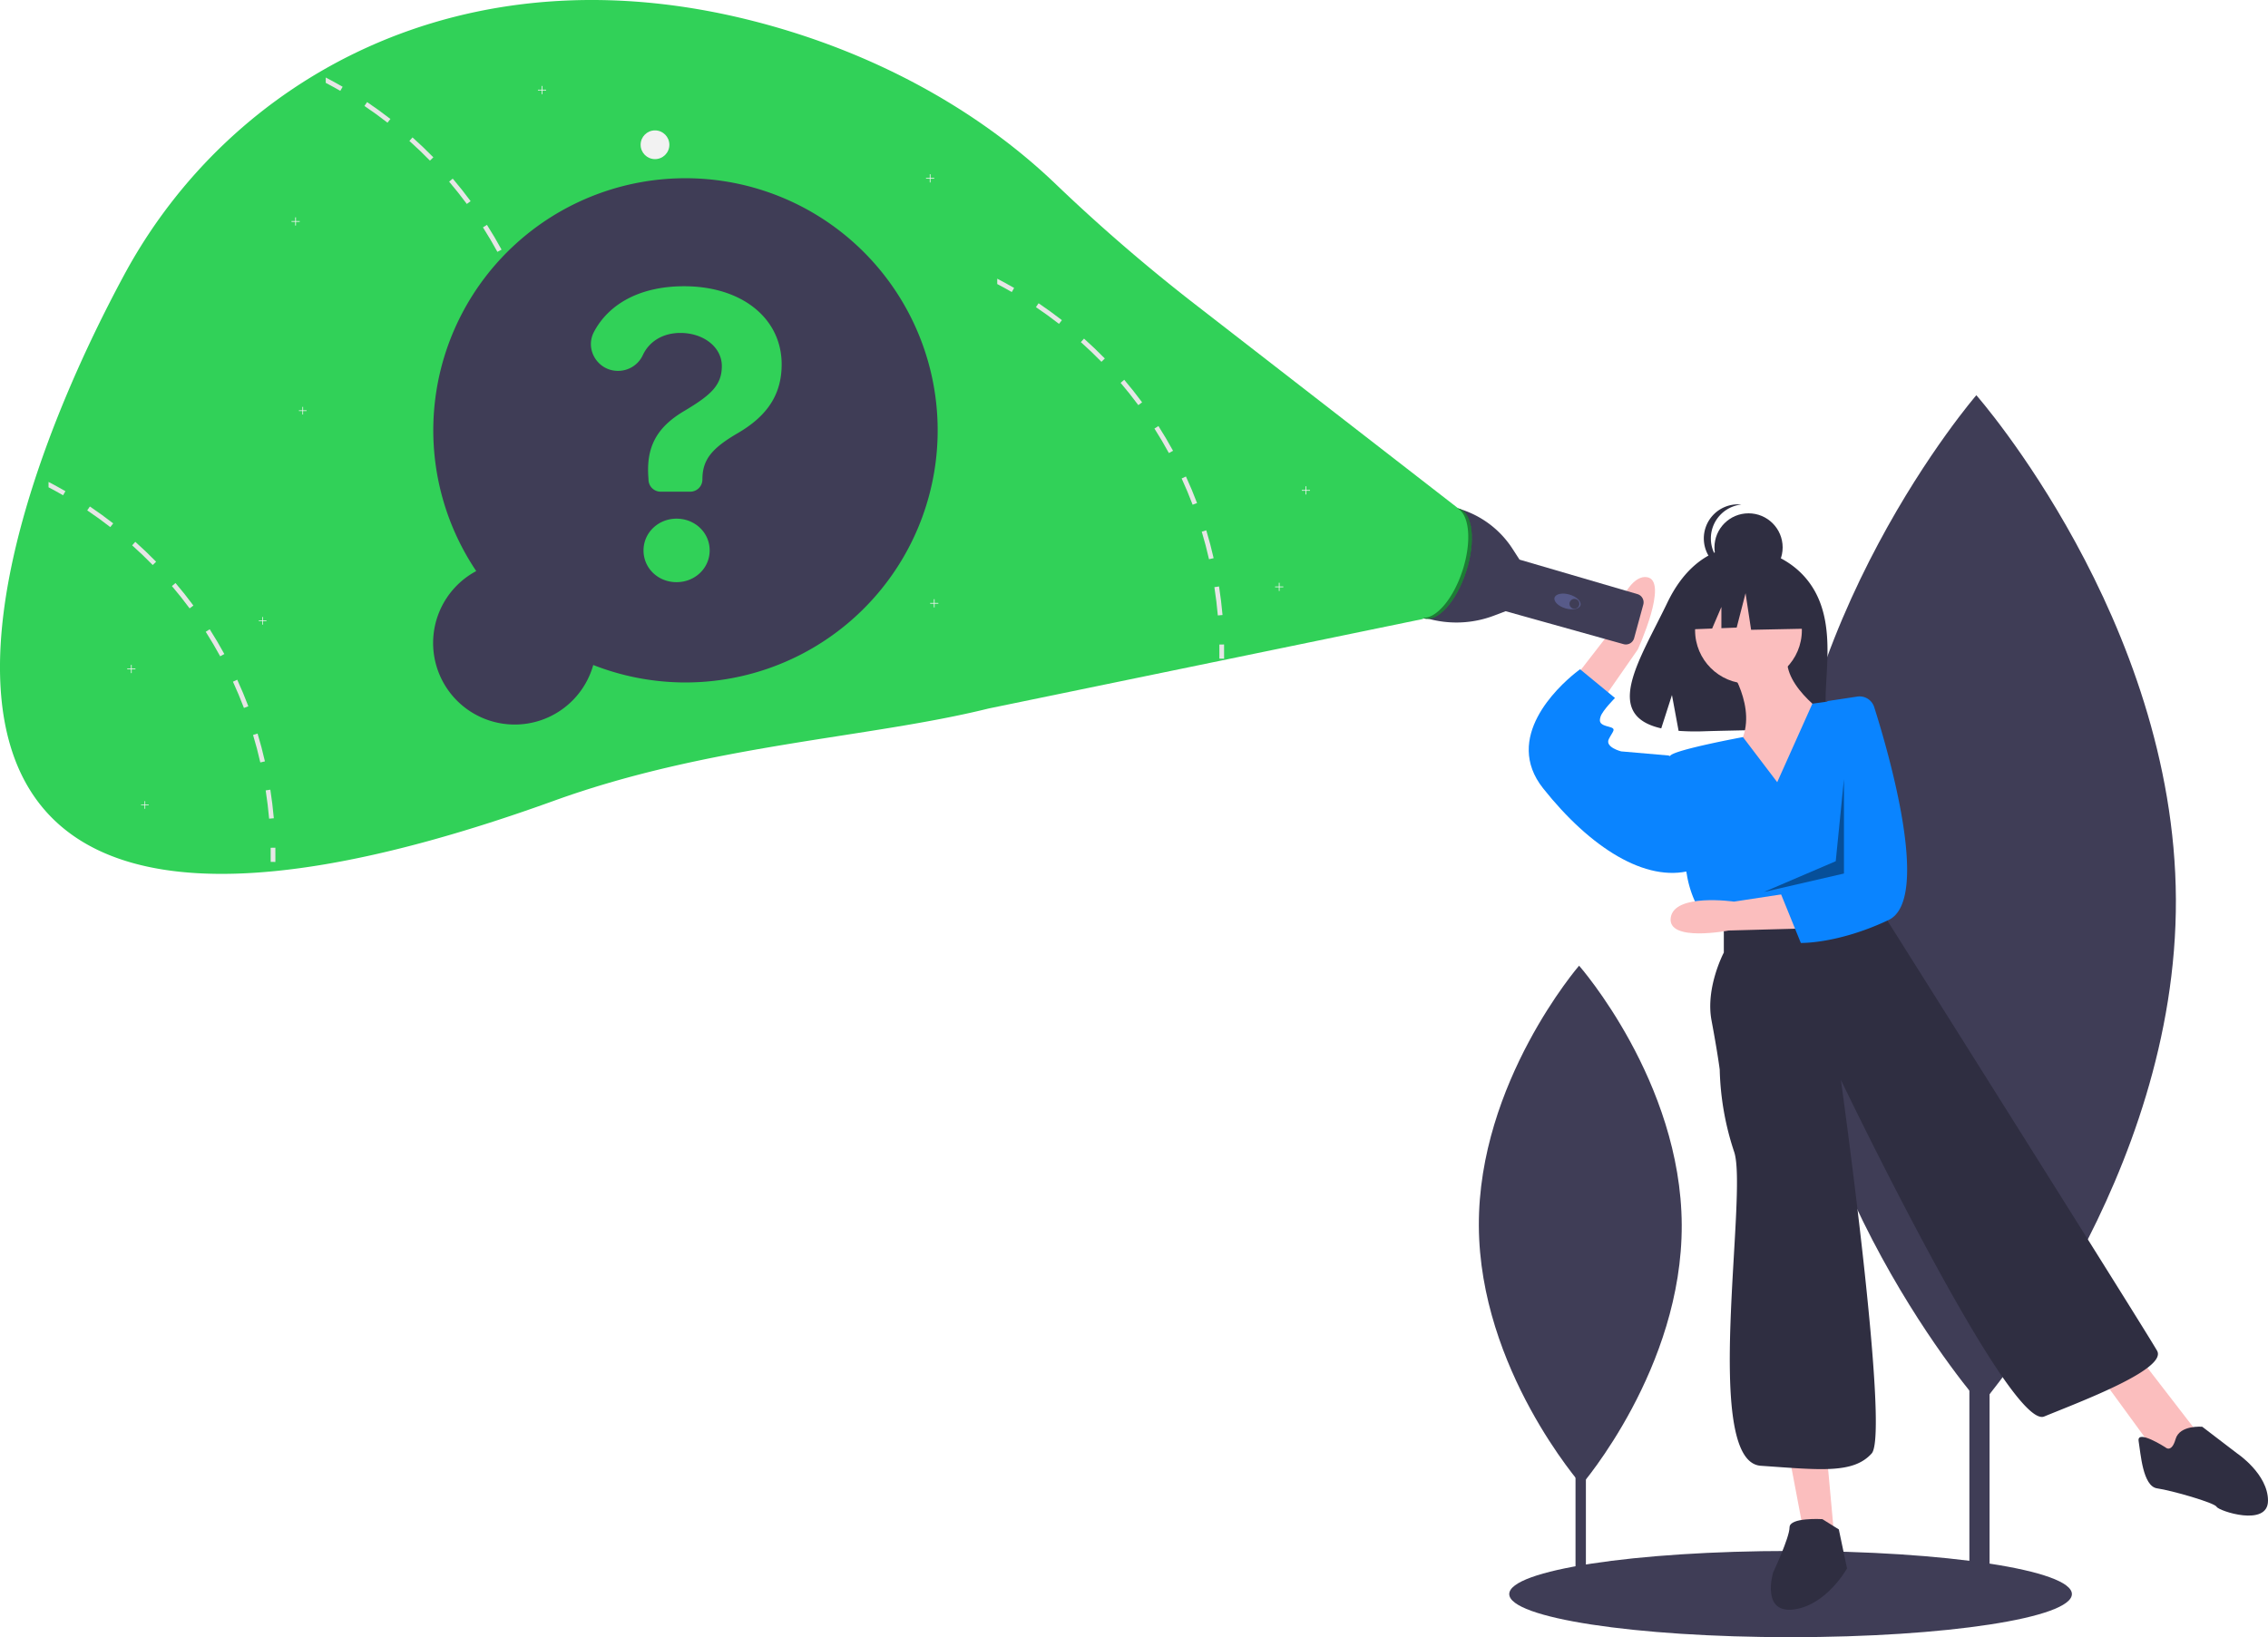 <svg xmlns="http://www.w3.org/2000/svg" width="1104.469" height="797.515" viewBox="0 0 1104.469 797.515"><rect width="9.832" height="388.345" transform="translate(959.049 388.464)" fill="#3f3d56"/><path d="M1107.38,489.2c.626,135.795-94.913,246.321-94.913,246.321s-96.553-109.641-97.179-245.435S1010.2,243.761,1010.2,243.761,1106.754,353.4,1107.38,489.2Z" transform="translate(-47.766 -51.242)" fill="#3f3d56"/><rect width="5.057" height="199.735" transform="translate(767.244 571.186)" fill="#3f3d56"/><path d="M866.733,647.882c.322,69.842-48.816,126.689-48.816,126.689s-49.66-56.391-49.982-126.233,48.816-126.689,48.816-126.689S866.411,578.04,866.733,647.882Z" transform="translate(-47.766 -51.242)" fill="#3f3d56"/><ellipse cx="137" cy="21" rx="137" ry="21" transform="translate(734.969 755.515)" fill="#3f3d56"/><path d="M931.034,338.324c-11.607-19.612-34.57-20.526-34.57-20.526s-22.376-2.861-36.731,27.008c-13.379,27.841-31.845,54.722-2.973,61.239l5.215-16.232,3.23,17.44a112.969,112.969,0,0,0,12.353.211c30.919-1,60.366.292,59.418-10.8C935.715,381.911,942.2,357.194,931.034,338.324Z" transform="translate(-47.766 -51.242)" fill="#2f2e41"/><path d="M889.234,375.258s15,21,6,38,21,35,21,35l22-48s-26-17-19-33Z" transform="translate(-47.766 -51.242)" fill="#fbbebe"/><circle cx="26" cy="26" r="26" transform="translate(825.469 281.015)" fill="#fbbebe"/><path d="M809.255,388.313l21.728-28.034s7.651-29.385,18.731-27.9-4.377,35.24-4.377,35.24l-21.589,31.031Z" transform="translate(-47.766 -51.242)" fill="#fbbebe"/><path d="M871.469,710.015l7,37,15,4-4-44Z" fill="#fbbebe"/><path d="M1022.469,670.015l27,37,11,5,9-15-27-35Z" fill="#fbbebe"/><path d="M913.234,432.258,896.553,410.3s-32.319,5.959-35.319,8.959,8,58,8,58,2,15,11,23l9,6,74-15,2.782-32.926a86.41,86.41,0,0,0-22.782-66.074h0l-12.876,1.76Z" transform="translate(-47.766 -51.242)" fill="#0a84ff"/><path d="M865.234,421.258l-5-2-23-2s-8-2-6-6,4-5,0-6-5-2-4-5,7-9,7-9l-17-14s-.92.651-2.407,1.855c-8.44,6.834-35.147,31.489-15.593,56.145,23,29,50,46,72,40Z" transform="translate(-47.766 -51.242)" fill="#0a84ff"/><path d="M887.234,501.258v14s-9,17-6,33,4,24,4,24a136.533,136.533,0,0,0,7,40c7,20-16,151,13,153s45,4,54-6-15-182-15-182,82,171,99,164,60-23,55-32-131-209-131-209l-4-9Z" transform="translate(-47.766 -51.242)" fill="#2f2e41"/><path d="M935.234,791.258s-16-1-16,4-8,22-8,22-6,20,10,18,26-20,26-20l-4-19Z" transform="translate(-47.766 -51.242)" fill="#2f2e41"/><path d="M1102.234,756.258s-14-9-13-3,2,22,9,23,28,7,29,9,25,10,25-3-15-23-15-23l-17-13s-11-1-13,6S1102.234,756.258,1102.234,756.258Z" transform="translate(-47.766 -51.242)" fill="#2f2e41"/><circle cx="16.604" cy="16.604" r="16.604" transform="translate(834.904 250.051)" fill="#2f2e41"/><path d="M880.922,313.528a16.6,16.6,0,0,1,14.854-16.51,16.778,16.778,0,0,0-1.746-.094,16.6,16.6,0,1,0,1.748,33.114,16.6,16.6,0,0,1-14.856-16.51Z" transform="translate(-47.766 -51.242)" fill="#2f2e41"/><path d="M878.136,285.191,855.45,273.307l-31.33,4.862L817.638,306.8l16.136-.621,4.508-10.517V306l7.445-.286,4.321-16.745,2.7,17.825,26.468-.54Z" fill="#2f2e41"/><path d="M924.544,503.574l-34.987.946s-29.854,5.809-28.179-6.241,30.8-7.835,30.8-7.835l31.88-4.863Z" transform="translate(-47.766 -51.242)" fill="#fbbebe"/><path d="M952.226,390.562a7.467,7.467,0,0,1,8.236,5.128c6.849,21.584,27.951,93.813,6.985,103.723-24.694,11.672-42.714,11.158-42.714,11.158l-9.645-23.748,8.781-8.24,9.374-60.275,4.492-25.55Z" transform="translate(-47.766 -51.242)" fill="#0a84ff"/><path d="M897.969,379.515l-4,40-35,15,39-9Z" opacity="0.4"/><path d="M756.98,298.705h0a46.84,46.84,0,0,1,27.352,19.87l3.271,5.066.165.21,57.385,16.791a4.183,4.183,0,0,1,2.861,5.115l-4.455,16.335a4.183,4.183,0,0,1-5.162,2.928L781,348.975v0l-5.765,2.18a51.515,51.515,0,0,1-33.122,1.126h0Z" transform="translate(-47.766 -51.242)" fill="#3f3d56"/><ellipse cx="3.504" cy="6.57" rx="3.504" ry="6.57" transform="translate(756.049 294.505) rotate(-73.69)" fill="#575a89"/><circle cx="2.409" cy="2.409" r="2.409" transform="translate(764.307 291.731)" fill="#3f3d56"/><ellipse cx="28.09" cy="12.703" rx="28.09" ry="12.703" transform="matrix(0.308, -0.951, 0.951, 0.308, 681.181, 297.289)" fill="#31d158"/><path d="M759.994,329.124c4.611-14.22,3.357-27.472-2.711-30.355a5.888,5.888,0,0,1,1.076.238c6.673,2.164,8.2,15.881,3.419,30.639s-14.074,24.967-20.748,22.8a5.87,5.87,0,0,1-.708-.284C746.886,353,755.461,343.1,759.994,329.124Z" transform="translate(-47.766 -51.242)" opacity="0.4"/><path d="M757.734,298.758,627.5,197.732a861.957,861.957,0,0,1-66.215-57.385c-37.125-35.388-87.524-63.681-146.2-78.744C272.519,25,159.582,89.9,108.214,185.181,29.72,330.785-30.436,567.06,317.608,441.291c76.117-27.506,153.165-30.429,211.586-44.918l211.54-43.616Z" transform="translate(-47.766 -51.242)" fill="#31d158"/><circle cx="7" cy="7" r="7" transform="translate(311.969 63.515)" fill="#f2f2f2"/><path d="M454.949,86.695h-1.822V84.873h-.356v1.822h-1.822v.356h1.822v1.822h.356V87.051h1.822Z" fill="#f2f2f2"/><path d="M637.949,238.7h-1.822v-1.822h-.356V238.7h-1.822v.356h1.822v1.822h.356v-1.822h1.822Z" fill="#f2f2f2"/><path d="M624.949,285.7h-1.822v-1.822h-.356V285.7h-1.822v.356h1.822v1.822h.356v-1.822h1.822Z" fill="#f2f2f2"/><path d="M65.949,325.7H64.127v-1.822h-.356V325.7H61.949v.356h1.822v1.822h.356v-1.822h1.822Z" fill="#f2f2f2"/><path d="M145.949,107.695h-1.822v-1.822h-.356v1.822h-1.822v.356h1.822v1.822h.356v-1.822h1.822Z" fill="#f2f2f2"/><path d="M456.949,293.7h-1.822v-1.822h-.356V293.7h-1.822v.356h1.822v1.822h.356v-1.822h1.822Z" fill="#f2f2f2"/><path d="M265.949,43.695h-1.822V41.873h-.356v1.822h-1.822v.356h1.822v1.822h.356V44.051h1.822Z" fill="#f2f2f2"/><path d="M314.415,238.915l-2.27.35c.71,4.54,1.27,9.18,1.68,13.77l2.29-.2C315.7,248.185,315.135,243.505,314.415,238.915Z" transform="translate(-47.766 -51.242)" fill="#e6e6e6"/><path d="M308.2,211.575l-2.2.67c1.33,4.4,2.52,8.91,3.53,13.4l2.25-.51C310.755,220.6,309.545,216.035,308.2,211.575Z" transform="translate(-47.766 -51.242)" fill="#e6e6e6"/><path d="M298.295,185.355l-2.09.96c1.92,4.19,3.72,8.49,5.35,12.79l2.15-.81C302.055,193.945,300.245,189.585,298.295,185.355Z" transform="translate(-47.766 -51.242)" fill="#e6e6e6"/><path d="M284.895,160.775l-1.94,1.23c2.47,3.88,4.84,7.9,7.04,11.93l2.02-1.1C289.795,168.755,287.395,164.7,284.895,160.775Z" transform="translate(-47.766 -51.242)" fill="#e6e6e6"/><path d="M268.235,138.245l-1.75,1.49c2.98,3.5,5.88,7.16,8.62,10.86l1.84-1.37C274.185,145.485,271.255,141.785,268.235,138.245Z" transform="translate(-47.766 -51.242)" fill="#e6e6e6"/><path d="M248.655,118.185l-1.53,1.71c3.44,3.07,6.81,6.3,10.02,9.59l1.65-1.61C255.545,124.545,252.135,121.285,248.655,118.185Z" transform="translate(-47.766 -51.242)" fill="#e6e6e6"/><path d="M226.535,100.965l-1.29,1.9c3.82,2.57,7.6,5.31,11.23,8.14l1.42-1.81C234.215,106.335,230.395,103.565,226.535,100.965Z" transform="translate(-47.766 -51.242)" fill="#e6e6e6"/><path d="M206.4,89.005v2.6c2.39,1.25,4.76,2.56,7.08,3.9l1.15-1.99Q210.585,91.175,206.4,89.005Z" transform="translate(-47.766 -51.242)" fill="#e6e6e6"/><path d="M314.57,267.221l2.3-.042c.042,2.321.045,4.655.009,6.936l-2.3-.036C314.614,271.824,314.611,269.516,314.57,267.221Z" transform="translate(-47.766 -51.242)" fill="#e6e6e6"/><path d="M179.415,435.915l-2.27.35c.71,4.54,1.27,9.18,1.68,13.77l2.29-.2C180.7,445.185,180.135,440.505,179.415,435.915Z" transform="translate(-47.766 -51.242)" fill="#e6e6e6"/><path d="M173.2,408.575l-2.2.67c1.33,4.4,2.52,8.91,3.53,13.4l2.25-.51C175.755,417.6,174.545,413.035,173.2,408.575Z" transform="translate(-47.766 -51.242)" fill="#e6e6e6"/><path d="M163.295,382.355l-2.09.96c1.92,4.19,3.72,8.49,5.35,12.79l2.15-.81C167.055,390.945,165.245,386.585,163.295,382.355Z" transform="translate(-47.766 -51.242)" fill="#e6e6e6"/><path d="M149.895,357.775l-1.94,1.23c2.47,3.88,4.84,7.9,7.04,11.93l2.02-1.1C154.795,365.755,152.395,361.7,149.895,357.775Z" transform="translate(-47.766 -51.242)" fill="#e6e6e6"/><path d="M133.235,335.245l-1.75,1.49c2.98,3.5,5.88,7.16,8.62,10.86l1.84-1.37C139.185,342.485,136.255,338.785,133.235,335.245Z" transform="translate(-47.766 -51.242)" fill="#e6e6e6"/><path d="M113.655,315.185l-1.53,1.71c3.44,3.07,6.81,6.3,10.02,9.59l1.65-1.61C120.545,321.545,117.135,318.285,113.655,315.185Z" transform="translate(-47.766 -51.242)" fill="#e6e6e6"/><path d="M91.535,297.965l-1.29,1.9c3.82,2.57,7.6,5.31,11.23,8.14l1.42-1.81C99.215,303.335,95.395,300.565,91.535,297.965Z" transform="translate(-47.766 -51.242)" fill="#e6e6e6"/><path d="M71.4,286.005v2.6c2.39,1.25,4.76,2.56,7.08,3.9l1.15-1.99Q75.585,288.175,71.4,286.005Z" transform="translate(-47.766 -51.242)" fill="#e6e6e6"/><path d="M179.57,464.221l2.3-.042c.042,2.321.045,4.655.009,6.936l-2.3-.036C179.614,468.824,179.611,466.516,179.57,464.221Z" transform="translate(-47.766 -51.242)" fill="#e6e6e6"/><path d="M641.415,336.915l-2.27.35c.71,4.54,1.27,9.18,1.68,13.77l2.29-.2C642.7,346.185,642.135,341.505,641.415,336.915Z" transform="translate(-47.766 -51.242)" fill="#e6e6e6"/><path d="M635.2,309.575l-2.2.67c1.33,4.4,2.52,8.91,3.53,13.4l2.25-.51C637.755,318.6,636.545,314.035,635.2,309.575Z" transform="translate(-47.766 -51.242)" fill="#e6e6e6"/><path d="M625.295,283.355l-2.09.96c1.92,4.19,3.72,8.49,5.35,12.79l2.15-.81C629.055,291.945,627.245,287.585,625.295,283.355Z" transform="translate(-47.766 -51.242)" fill="#e6e6e6"/><path d="M611.895,258.775l-1.94,1.23c2.47,3.88,4.84,7.9,7.04,11.93l2.02-1.1C616.795,266.755,614.395,262.7,611.895,258.775Z" transform="translate(-47.766 -51.242)" fill="#e6e6e6"/><path d="M595.235,236.245l-1.75,1.49c2.98,3.5,5.88,7.16,8.62,10.86l1.84-1.37C601.185,243.485,598.255,239.785,595.235,236.245Z" transform="translate(-47.766 -51.242)" fill="#e6e6e6"/><path d="M575.655,216.185l-1.53,1.71c3.44,3.07,6.81,6.3,10.02,9.59l1.65-1.61C582.545,222.545,579.135,219.285,575.655,216.185Z" transform="translate(-47.766 -51.242)" fill="#e6e6e6"/><path d="M553.535,198.965l-1.29,1.9c3.82,2.57,7.6,5.31,11.23,8.14l1.42-1.81C561.215,204.335,557.395,201.565,553.535,198.965Z" transform="translate(-47.766 -51.242)" fill="#e6e6e6"/><path d="M533.4,187.005v2.6c2.39,1.25,4.76,2.56,7.08,3.9l1.15-1.99Q537.585,189.175,533.4,187.005Z" transform="translate(-47.766 -51.242)" fill="#e6e6e6"/><path d="M641.57,365.221l2.3-.042c.042,2.321.045,4.655.009,6.936l-2.3-.036C641.614,369.824,641.611,367.516,641.57,365.221Z" transform="translate(-47.766 -51.242)" fill="#e6e6e6"/><path d="M149.295,199.9H147.6v-1.7h-.331v1.7h-1.7v.33h1.7v1.7h.331v-1.7h1.695Z" fill="#f2f2f2"/><path d="M129.754,302.252h-1.695v-1.7h-.331v1.7h-1.7v.331h1.7v1.7h.331v-1.7h1.695Z" fill="#f2f2f2"/><path d="M72.417,391.959h-1.7v-1.7H70.39v1.7H68.695v.331H70.39v1.7h.331v-1.7h1.7Z" fill="#f2f2f2"/><path d="M279.684,329.425a122.811,122.811,0,1,1,56.982,45.751,39.726,39.726,0,1,1-56.982-45.751Z" transform="translate(-47.766 -51.242)" fill="#3f3d56"/><path d="M380.894,190.679c28.154,0,47.524,15.616,47.524,38.064,0,14.865-7.207,25.151-21.1,33.334-13.063,7.583-17.493,13.139-17.493,22.748h0a5.931,5.931,0,0,1-5.931,5.931H369.5a5.931,5.931,0,0,1-5.927-5.724l-.026-.732c-1.276-15.466,4.129-25.076,17.718-33.034,12.688-7.583,18.019-12.388,18.019-21.7s-9.009-16.142-20.2-16.142c-8.5,0-15.231,4.139-18.318,10.9a13.252,13.252,0,0,1-12.112,7.573h0c-9.752,0-16.194-10.371-11.634-18.99C344.243,199.271,359.465,190.679,380.894,190.679ZM361.148,319.362c0-8.634,7.207-15.466,16.067-15.466,8.934,0,16.142,6.757,16.142,15.466s-7.207,15.466-16.142,15.466S361.148,328.071,361.148,319.362Z" transform="translate(-47.766 -51.242)" fill="#31d158"/></svg>